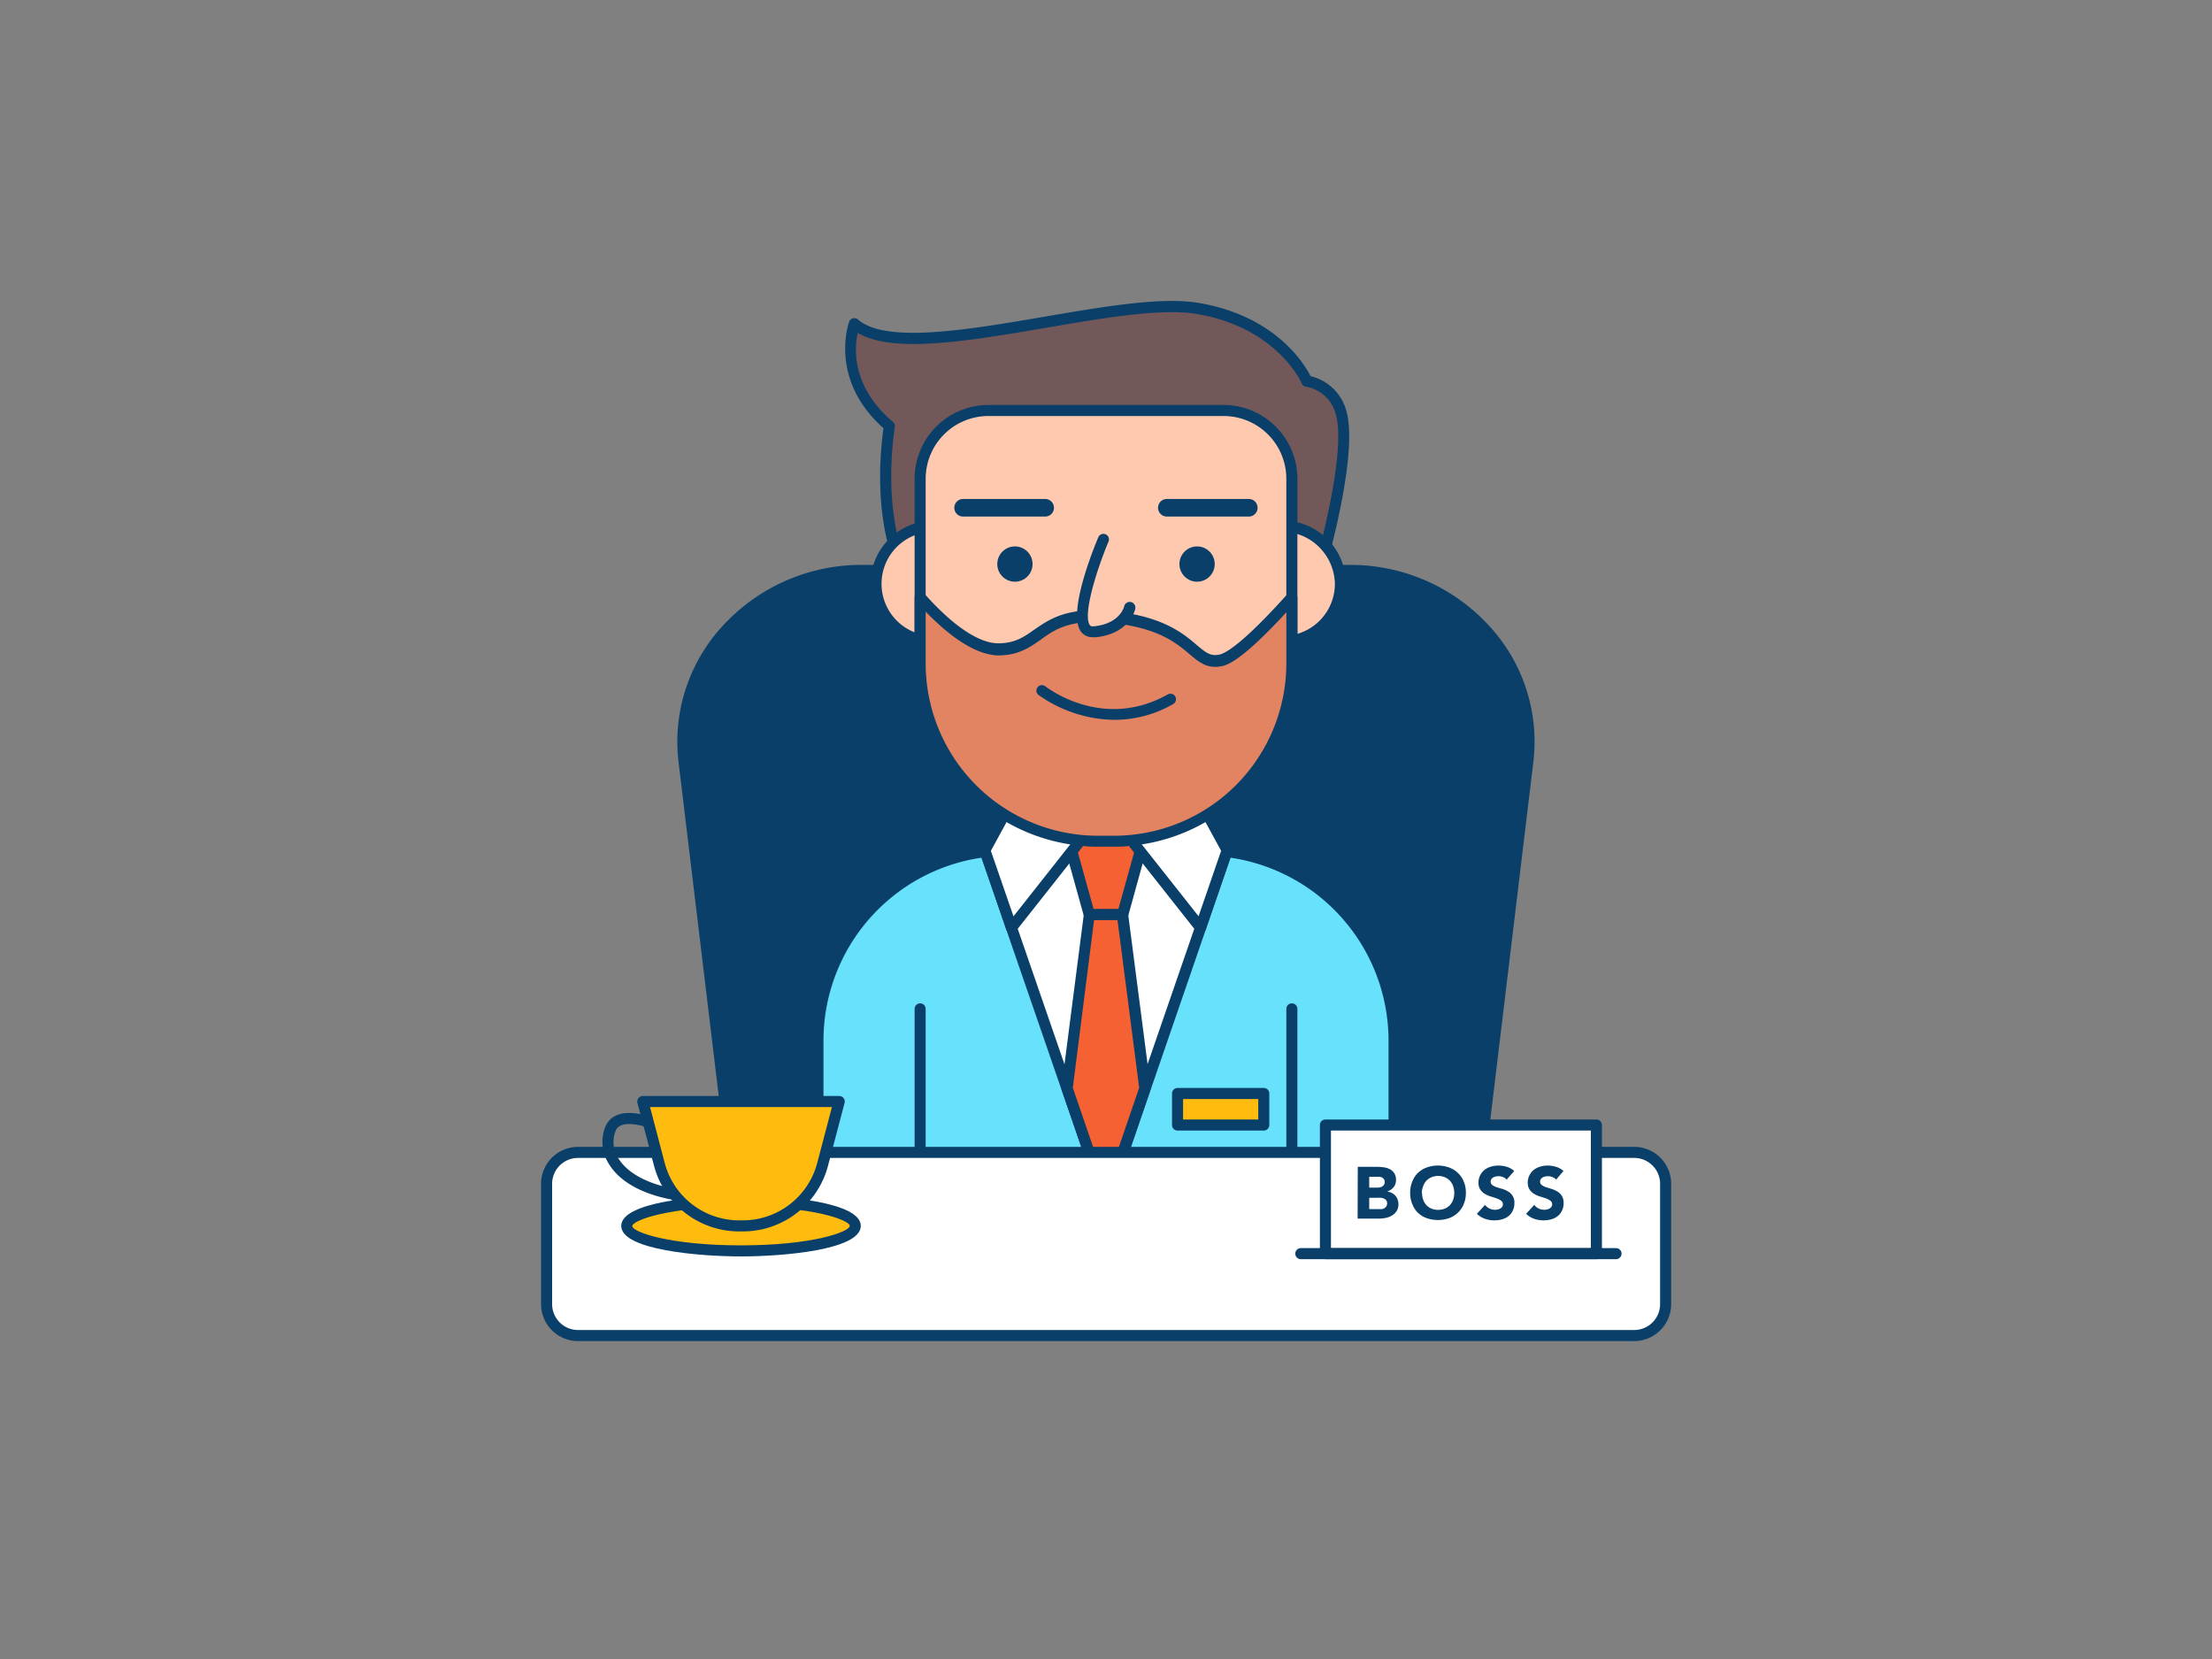<svg xmlns="http://www.w3.org/2000/svg" viewBox="0 0 400 300"><rect x="0" y="0" width="400" height="300" fill="#808080" stroke="none"/><g id="_275_boss_outline" data-name="#275_boss_outline"><path d="M155.94,103.15h88.12c19.38,0,34.44,16.15,32.22,34.58l-9.54,79.39H133.26l-9.54-79.39C121.5,119.3,136.56,103.15,155.94,103.15Z" fill="#093f68"/><path d="M266.74,218.12H133.26a1,1,0,0,1-1-.89l-9.55-79.38a30.83,30.83,0,0,1,7.74-24.41,34,34,0,0,1,25.48-11.29h88.12a34,34,0,0,1,25.48,11.29,30.83,30.83,0,0,1,7.74,24.41l-9.55,79.38A1,1,0,0,1,266.74,218.12Zm-132.59-2h131.7l9.44-78.51a28.86,28.86,0,0,0-7.24-22.84,32,32,0,0,0-24-10.62H155.94a32,32,0,0,0-24,10.62,28.86,28.86,0,0,0-7.24,22.84Z" fill="#093f68"/><path d="M182.32,153.78h35.36a34.41,34.41,0,0,1,34.41,34.41v43a0,0,0,0,1,0,0H147.91a0,0,0,0,1,0,0v-43A34.41,34.41,0,0,1,182.32,153.78Z" fill="#68e1fd"/><path d="M252.09,232.15H147.91a1,1,0,0,1-1-1v-43a35.44,35.44,0,0,1,35.41-35.41h35.36a35.44,35.44,0,0,1,35.41,35.41v43A1,1,0,0,1,252.09,232.15Zm-103.18-2H251.09v-42a33.45,33.45,0,0,0-33.41-33.41H182.32a33.45,33.45,0,0,0-33.41,33.41Z" fill="#093f68"/><path d="M238.59,103.15s6.33-21.53,3.8-28.93A7.8,7.8,0,0,0,236.31,69s-4.47-10.64-19.84-13.17-52.61,10.89-62,2.78c0,0-3.8,9.88,6.33,18.5-2.28,16.08,2,24.94,2,24.94Z" fill="#725858"/><path d="M238.59,104.15h0L162.83,103a1,1,0,0,1-.88-.57c-.18-.37-4.32-9.11-2.19-25-10-8.89-6.24-19.15-6.2-19.25a1,1,0,0,1,.69-.62,1,1,0,0,1,.89.22c5.07,4.38,19.67,1.89,33.79-.52,10.83-1.85,21.06-3.59,27.7-2.5,14,2.31,19.25,11.05,20.37,13.27a8.76,8.76,0,0,1,6.33,5.84c2.61,7.61-3.52,28.64-3.78,29.53A1,1,0,0,1,238.59,104.15ZM163.52,101l74.32,1.13c1.06-3.8,5.75-21.33,3.6-27.59a6.77,6.77,0,0,0-5.25-4.61,1,1,0,0,1-.8-.6c0-.1-4.49-10.17-19.09-12.57-6.31-1.05-16.84.75-27,2.49-14.26,2.43-27.78,4.74-34.2.94C154.48,63,154,70,161.47,76.29a1,1,0,0,1,.34.91C159.92,90.53,162.67,98.86,163.52,101Z" fill="#093f68"/><path d="M200,232.15a1,1,0,0,1-1-1V203.44a1,1,0,0,1,2,0v27.71A1,1,0,0,1,200,232.15Z" fill="#093f68"/><polygon points="221.91 153.78 207.06 196.81 200 217.29 192.94 196.81 178.09 153.78 221.91 153.78" fill="#fff"/><path d="M200,218.29a1,1,0,0,1-.95-.67L177.14,154.1a1,1,0,0,1,.14-.9,1,1,0,0,1,.81-.42h43.82a1,1,0,0,1,.81.42,1,1,0,0,1,.14.9L201,217.62A1,1,0,0,1,200,218.29Zm-20.51-63.51L200,214.22l20.51-59.44Z" fill="#093f68"/><polygon points="203 165.39 197 165.39 191.78 146.61 208.22 146.61 203 165.39" fill="#f56132"/><path d="M203,166.39h-6a1,1,0,0,1-1-.73l-5.22-18.79A1,1,0,0,1,191,146a1,1,0,0,1,.79-.39h16.44a1,1,0,0,1,.79.39,1,1,0,0,1,.17.87L204,165.66A1,1,0,0,1,203,166.39Zm-5.24-2h4.48l4.66-16.78H193.1Z" fill="#093f68"/><polygon points="207.06 196.81 200 217.29 192.94 196.81 197 165.39 202.99 165.39 207.06 196.81" fill="#f56132"/><path d="M200,218.29a1,1,0,0,1-.95-.67L192,197.14a1,1,0,0,1-.05-.45L196,165.27a1,1,0,0,1,1-.88h6a1,1,0,0,1,1,.88l4.07,31.41a1,1,0,0,1-.05.45L201,217.62A1,1,0,0,1,200,218.29Zm-6-21.58,6,17.51,6-17.52-3.92-30.31h-4.24Z" fill="#093f68"/><ellipse cx="168.44" cy="105.56" rx="10.83" ry="10.42" fill="#ffc9b0"/><path d="M168.44,117a11.43,11.43,0,1,1,11.83-11.42A11.64,11.64,0,0,1,168.44,117Zm0-20.85a9.43,9.43,0,1,0,9.83,9.43A9.65,9.65,0,0,0,168.44,96.13Z" fill="#093f68"/><ellipse cx="231.56" cy="105.56" rx="10.83" ry="10.42" fill="#ffc9b0"/><path d="M231.56,117a11.43,11.43,0,1,1,11.83-11.42A11.64,11.64,0,0,1,231.56,117Zm0-20.85a9.43,9.43,0,1,0,9.83,9.43A9.65,9.65,0,0,0,231.56,96.13Z" fill="#093f68"/><path d="M221.27,74.23a12.34,12.34,0,0,1,12.34,12.34V120a32.13,32.13,0,0,1-32.13,32.13h-2.95A32.13,32.13,0,0,1,166.39,120V86.57a12.34,12.34,0,0,1,12.35-12.34Z" fill="#ffc9b0"/><path d="M201.48,153.08h-2.95A33.17,33.17,0,0,1,165.39,120V86.57a13.36,13.36,0,0,1,13.35-13.34h42.53a13.36,13.36,0,0,1,13.34,13.34V120A33.16,33.16,0,0,1,201.48,153.08ZM178.74,75.23a11.35,11.35,0,0,0-11.35,11.34V120a31.17,31.17,0,0,0,31.14,31.13h2.95A31.17,31.17,0,0,0,232.61,120V86.57a11.35,11.35,0,0,0-11.34-11.34Z" fill="#093f68"/><polygon points="183.39 144.06 178.09 153.77 182.92 167.76 198.15 148.48 183.39 144.06" fill="#fff"/><path d="M182.92,168.76l-.17,0a1,1,0,0,1-.78-.66l-4.82-14a1,1,0,0,1,.07-.81l5.29-9.71a1,1,0,0,1,1.17-.48l14.75,4.42a1,1,0,0,1,.67.65,1,1,0,0,1-.17.93L183.7,168.38A1,1,0,0,1,182.92,168.76Zm-3.74-14.9,4.09,11.84L196.45,149l-12.57-3.76Z" fill="#093f68"/><polygon points="216.61 144.06 221.91 153.77 217.09 167.76 201.86 148.48 216.61 144.06" fill="#fff"/><path d="M217.09,168.76a1,1,0,0,1-.79-.38L201.07,149.1a1,1,0,0,1-.17-.93,1,1,0,0,1,.67-.65l14.75-4.42a1,1,0,0,1,1.17.48l5.3,9.71a1,1,0,0,1,.06.81l-4.82,14a1,1,0,0,1-.78.66ZM203.55,149l13.19,16.69,4.08-11.84-4.7-8.61Z" fill="#093f68"/><path d="M233.61,108.07V120a32.13,32.13,0,0,1-32.13,32.13h-2.95A32.13,32.13,0,0,1,166.39,120V108c3.7,4.18,9.27,9.38,14.11,9.38,8.11,0,7.09-7.43,21.28-5.74s13.84,8.78,18.91,7.76C223.48,118.89,229.1,113.14,233.61,108.07Z" fill="#e28362"/><path d="M201.48,153.08h-2.95A33.17,33.17,0,0,1,165.39,120V108a1,1,0,0,1,.65-.94,1,1,0,0,1,1.1.27c5.16,5.84,9.9,9,13.36,9,3,0,4.63-1.13,6.49-2.44,2.9-2,6.17-4.33,14.91-3.29,8.56,1,12.11,4,14.47,6,1.72,1.46,2.54,2.09,4.12,1.77,1.15-.23,4.29-2,12.37-11a1,1,0,0,1,1.75.66V120A33.16,33.16,0,0,1,201.48,153.08ZM167.39,110.6V120a31.17,31.17,0,0,0,31.14,31.13h2.95A31.17,31.17,0,0,0,232.61,120v-9.28c-8.34,9.08-10.86,9.58-11.72,9.75-2.59.52-4.09-.74-5.81-2.2-2.3-1.94-5.45-4.6-13.42-5.55s-10.79,1-13.52,3c-2,1.38-4,2.8-7.64,2.8C176.05,118.42,171.17,114.51,167.39,110.6Z" fill="#093f68"/><path d="M199.53,97.49s-7.26,17.22-1.69,16.72,6.42-4.39,6.42-4.39" fill="#ffc9b0"/><path d="M197.61,115.22a2.53,2.53,0,0,1-2.14-1c-2.45-3.35,2.19-14.81,3.14-17.07a1,1,0,0,1,1.85.78c-2.19,5.19-4.69,13.32-3.38,15.11.07.09.2.27.67.22,4.72-.43,5.51-3.48,5.54-3.61a1,1,0,0,1,2,.43c0,.19-1.07,4.61-7.3,5.17Z" fill="#093f68"/><path d="M201.53,130.17a24.25,24.25,0,0,1-13.8-4.55,1,1,0,0,1,1.24-1.56c.42.33,10.46,8.1,22.19,1.52a1,1,0,0,1,1.37.38,1,1,0,0,1-.39,1.36A21.34,21.34,0,0,1,201.53,130.17Z" fill="#093f68"/><circle cx="183.53" cy="102" r="3.19" fill="#093f68"/><circle cx="216.47" cy="102" r="3.19" fill="#093f68"/><path d="M189,93.41H174.16a1.59,1.59,0,1,1,0-3.18H189a1.59,1.59,0,1,1,0,3.18Z" fill="#093f68"/><path d="M225.84,93.41H211a1.59,1.59,0,1,1,0-3.18h14.82a1.59,1.59,0,1,1,0,3.18Z" fill="#093f68"/><rect x="212.94" y="197.74" width="15.59" height="5.7" fill="#ffbc0e"/><path d="M228.53,204.44H212.94a1,1,0,0,1-1-1v-5.7a1,1,0,0,1,1-1h15.59a1,1,0,0,1,1,1v5.7A1,1,0,0,1,228.53,204.44Zm-14.59-2h13.59v-3.7H213.94Z" fill="#093f68"/><path d="M166.39,232.15a1,1,0,0,1-1-1V182.44a1,1,0,0,1,2,0v48.71A1,1,0,0,1,166.39,232.15Z" fill="#093f68"/><path d="M233.61,232.15a1,1,0,0,1-1-1V182.44a1,1,0,0,1,2,0v48.71A1,1,0,0,1,233.61,232.15Z" fill="#093f68"/><rect x="98.8" y="208.39" width="202.4" height="33.11" rx="5.68" fill="#fff"/><path d="M295.52,242.51h-191a6.69,6.69,0,0,1-6.68-6.69V214.07a6.69,6.69,0,0,1,6.68-6.68h191a6.69,6.69,0,0,1,6.68,6.68v21.75A6.69,6.69,0,0,1,295.52,242.51Zm-191-33.12a4.69,4.69,0,0,0-4.68,4.68v21.75a4.69,4.69,0,0,0,4.68,4.69h191a4.69,4.69,0,0,0,4.68-4.69V214.07a4.69,4.69,0,0,0-4.68-4.68Z" fill="#093f68"/><rect x="239.68" y="203.44" width="49" height="23.26" fill="#fff"/><path d="M288.68,227.7h-49a1,1,0,0,1-1-1V203.44a1,1,0,0,1,1-1h49a1,1,0,0,1,1,1V226.7A1,1,0,0,1,288.68,227.7Zm-48-2h47V204.44h-47Z" fill="#093f68"/><path d="M245.53,211H249a8.48,8.48,0,0,1,1.23.09,3.51,3.51,0,0,1,1.11.34,2.21,2.21,0,0,1,.79.73,2.16,2.16,0,0,1,.31,1.23,2,2,0,0,1-.45,1.32,2.38,2.38,0,0,1-1.17.75v0a2.75,2.75,0,0,1,.84.25,2.47,2.47,0,0,1,.65.49,2.25,2.25,0,0,1,.42.7,2.41,2.41,0,0,1,.15.85,2.28,2.28,0,0,1-.32,1.24,2.51,2.51,0,0,1-.82.8,3.56,3.56,0,0,1-1.14.44,6,6,0,0,1-1.25.13h-3.85Zm2.07,3.76h1.5a1.84,1.84,0,0,0,.47-.06,1.2,1.2,0,0,0,.42-.17,1,1,0,0,0,.3-.32,1,1,0,0,0,.11-.48.82.82,0,0,0-.13-.48.84.84,0,0,0-.32-.3,1.49,1.49,0,0,0-.45-.15,2.81,2.81,0,0,0-.49,0H247.6Zm0,3.88h1.86a2.61,2.61,0,0,0,.48,0,1.39,1.39,0,0,0,.45-.19,1,1,0,0,0,.32-.34,1,1,0,0,0,.13-.52.85.85,0,0,0-.17-.54,1.1,1.1,0,0,0-.42-.31,1.86,1.86,0,0,0-.54-.14,3.53,3.53,0,0,0-.54,0H247.6Z" fill="#093f68"/><path d="M255,215.72a5.24,5.24,0,0,1,.38-2.05,4.43,4.43,0,0,1,1-1.55,4.64,4.64,0,0,1,1.61-1,6,6,0,0,1,4.05,0,4.64,4.64,0,0,1,1.61,1,4.43,4.43,0,0,1,1.05,1.55,5.42,5.42,0,0,1,.38,2.05,5.33,5.33,0,0,1-.38,2,4.47,4.47,0,0,1-1.05,1.56,4.64,4.64,0,0,1-1.61,1,6.2,6.2,0,0,1-4.05,0,4.64,4.64,0,0,1-1.61-1,4.47,4.47,0,0,1-1-1.56A5.15,5.15,0,0,1,255,215.72Zm2.15,0a3.61,3.61,0,0,0,.2,1.21,2.92,2.92,0,0,0,.59,1,2.79,2.79,0,0,0,.92.63,3.09,3.09,0,0,0,1.2.22,3,3,0,0,0,1.2-.22,2.73,2.73,0,0,0,.93-.63,2.92,2.92,0,0,0,.59-1,3.76,3.76,0,0,0,0-2.42,2.92,2.92,0,0,0-.59-1,2.73,2.73,0,0,0-.93-.63,3,3,0,0,0-1.2-.23,3.09,3.09,0,0,0-1.2.23,2.79,2.79,0,0,0-.92.63,2.92,2.92,0,0,0-.59,1A3.61,3.61,0,0,0,257.1,215.72Z" fill="#093f68"/><path d="M272.45,213.32a1.35,1.35,0,0,0-.68-.47,2.28,2.28,0,0,0-.81-.16,2,2,0,0,0-.47.06,1.72,1.72,0,0,0-.45.16,1,1,0,0,0-.34.3.73.73,0,0,0-.14.45.76.76,0,0,0,.32.65,3.14,3.14,0,0,0,.8.39c.33.1.67.21,1.05.31a4.4,4.4,0,0,1,1,.46,2.24,2.24,0,0,1,1.12,2.09,3,3,0,0,1-.3,1.37,2.75,2.75,0,0,1-.78,1,3.47,3.47,0,0,1-1.16.56,4.84,4.84,0,0,1-1.38.19,4.93,4.93,0,0,1-1.7-.28,4.11,4.11,0,0,1-1.46-.9l1.47-1.62a2.14,2.14,0,0,0,.8.66,2.4,2.4,0,0,0,1,.23,2.35,2.35,0,0,0,.51-.06,1.7,1.7,0,0,0,.46-.18,1,1,0,0,0,.33-.3.74.74,0,0,0,.13-.44.79.79,0,0,0-.33-.67,3.22,3.22,0,0,0-.81-.42c-.33-.11-.68-.23-1.06-.34a4.62,4.62,0,0,1-1.06-.47,2.51,2.51,0,0,1-.82-.77,2.14,2.14,0,0,1-.33-1.26,2.79,2.79,0,0,1,.3-1.32,3,3,0,0,1,.8-1,3.35,3.35,0,0,1,1.15-.57,4.63,4.63,0,0,1,1.34-.2,5.2,5.2,0,0,1,1.53.23,3.49,3.49,0,0,1,1.34.75Z" fill="#093f68"/><path d="M281.39,213.32a1.35,1.35,0,0,0-.68-.47,2.29,2.29,0,0,0-.82-.16,1.88,1.88,0,0,0-.46.06,1.72,1.72,0,0,0-.45.16,1.14,1.14,0,0,0-.35.3.8.8,0,0,0-.13.45.76.76,0,0,0,.32.65,3.14,3.14,0,0,0,.8.39c.33.1.67.21,1,.31a4.06,4.06,0,0,1,1,.46,2.41,2.41,0,0,1,.81.78,2.37,2.37,0,0,1,.32,1.31,3,3,0,0,1-.3,1.37,2.67,2.67,0,0,1-.79,1,3.33,3.33,0,0,1-1.15.56,5.21,5.21,0,0,1-3.08-.09,4.11,4.11,0,0,1-1.46-.9l1.47-1.62a2.14,2.14,0,0,0,.8.66,2.39,2.39,0,0,0,1,.23,2.22,2.22,0,0,0,.51-.06,1.64,1.64,0,0,0,.47-.18,1,1,0,0,0,.33-.3.81.81,0,0,0,.13-.44.79.79,0,0,0-.33-.67,3.41,3.41,0,0,0-.81-.42c-.33-.11-.69-.23-1.07-.34a5,5,0,0,1-1.06-.47,2.58,2.58,0,0,1-.81-.77,2.14,2.14,0,0,1-.33-1.26,2.79,2.79,0,0,1,.3-1.32,3,3,0,0,1,.8-1,3.39,3.39,0,0,1,1.14-.57,4.68,4.68,0,0,1,1.34-.2,5.27,5.27,0,0,1,1.54.23,3.56,3.56,0,0,1,1.34.75Z" fill="#093f68"/><ellipse cx="133.99" cy="221.68" rx="20.66" ry="4.52" fill="#ffbc0e"/><path d="M134,227.2c-7.49,0-21.66-1.16-21.66-5.52s14.17-5.52,21.66-5.52,21.66,1.15,21.66,5.52S141.48,227.2,134,227.2Zm0-9c-13,0-19.66,2.47-19.66,3.52S121,225.2,134,225.2s19.66-2.47,19.66-3.52S147,218.16,134,218.16Z" fill="#093f68"/><path d="M123.37,217.2h-.14c-6.42-.85-11.11-3.28-13.2-6.85a7.36,7.36,0,0,1-.58-6.56,3.79,3.79,0,0,1,2.22-2.18c3.35-1.27,8.75,1.35,9.35,1.65a1,1,0,0,1,.45,1.35,1,1,0,0,1-1.34.44c-1.43-.71-5.6-2.38-7.75-1.57a1.79,1.79,0,0,0-1.07,1.05,5.42,5.42,0,0,0,.44,4.81c1.75,3,6,5.12,11.74,5.87a1,1,0,0,1-.12,2Z" fill="#093f68"/><path d="M133.66,221.68h.67a14.91,14.91,0,0,0,14.42-11.12l3-11.37H116.25l3,11.37A14.91,14.91,0,0,0,133.66,221.68Z" fill="#ffbc0e"/><path d="M134.33,222.68h-.67a15.92,15.92,0,0,1-15.39-11.87l-3-11.37a1,1,0,0,1,.18-.86,1,1,0,0,1,.79-.39h35.49a1,1,0,0,1,1,1.25l-3,11.37A15.91,15.91,0,0,1,134.33,222.68Zm-16.78-22.49,2.65,10.11a13.93,13.93,0,0,0,13.46,10.38h.67a13.93,13.93,0,0,0,13.45-10.38l2.66-10.11Z" fill="#093f68"/><path d="M292.23,227.7h-57a1,1,0,0,1,0-2h57a1,1,0,0,1,0,2Z" fill="#093f68"/></g></svg>